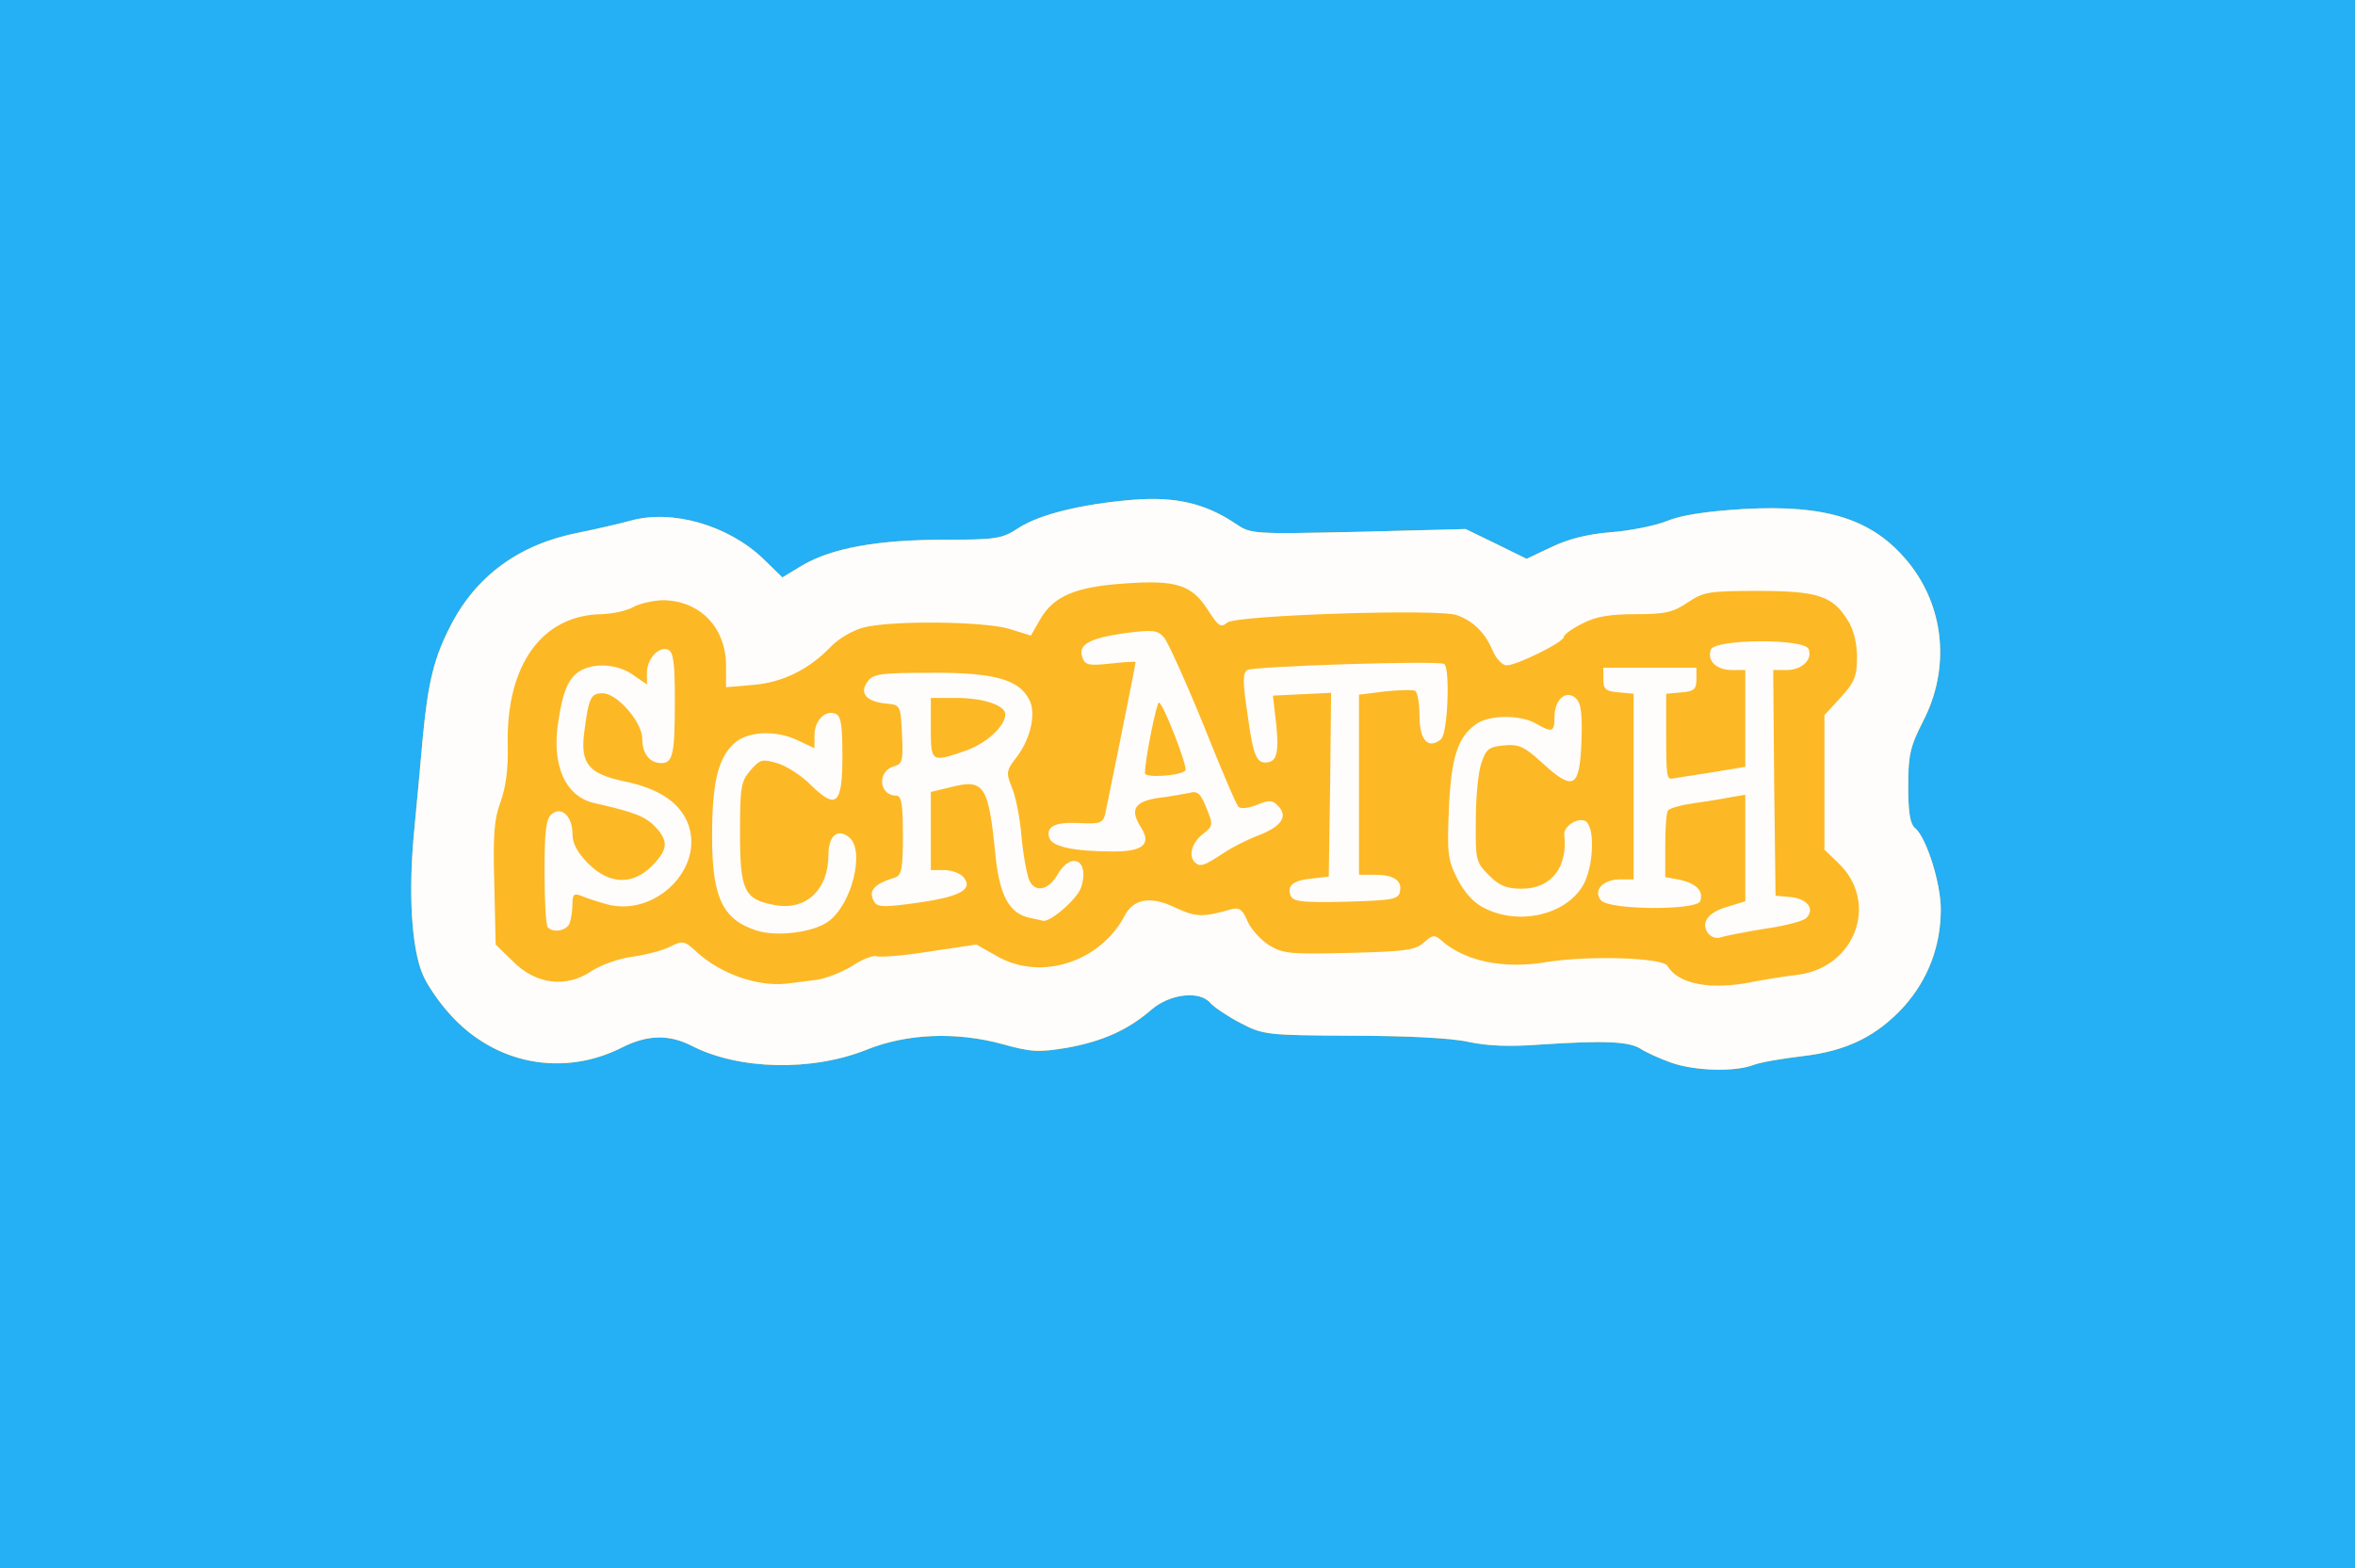 <!DOCTYPE svg PUBLIC "-//W3C//DTD SVG 20010904//EN" "http://www.w3.org/TR/2001/REC-SVG-20010904/DTD/svg10.dtd">
<svg version="1.0" xmlns="http://www.w3.org/2000/svg" width="506px" height="337px" viewBox="0 0 5060 3370" preserveAspectRatio="xMidYMid meet">
<rect x="0" y="0" width="5060" height="3370" fill="#333333" stroke="none"/>
<g id="layer101" fill="#25aff4" stroke="none">
 <path d="M0 1685 l0 -1685 2530 0 2530 0 0 1685 0 1685 -2530 0 -2530 0 0 -1685z"/>
 </g>
<g id="layer102" fill="#fdb826" stroke="none">
 <path d="M3591 2284 c-25 -9 -54 -22 -66 -30 -25 -16 -80 -18 -216 -9 -65 5 -114 3 -155 -6 -36 -8 -133 -13 -249 -13 -186 -1 -191 -2 -241 -28 -27 -14 -56 -34 -63 -42 -23 -28 -88 -20 -127 14 -51 44 -105 68 -182 82 -61 10 -77 9 -138 -8 -99 -27 -205 -23 -292 12 -117 47 -275 44 -377 -9 -48 -24 -93 -23 -146 3 -128 66 -276 38 -373 -71 -21 -23 -47 -60 -57 -83 -25 -57 -32 -178 -19 -311 6 -60 14 -153 19 -206 11 -113 24 -166 58 -232 55 -109 148 -177 275 -202 40 -8 91 -20 113 -26 89 -25 210 10 285 82 l41 40 43 -26 c63 -37 162 -55 304 -55 113 0 125 -2 160 -25 44 -29 136 -52 248 -61 90 -7 154 8 218 51 34 23 35 23 265 18 l230 -6 66 32 65 32 53 -25 c35 -17 77 -28 127 -32 41 -3 96 -14 121 -24 31 -13 85 -21 165 -26 179 -10 278 22 353 113 79 96 92 229 33 343 -28 55 -32 73 -32 140 0 56 4 81 15 90 24 20 55 118 55 174 0 79 -27 150 -78 208 -59 65 -124 97 -220 108 -42 5 -90 13 -105 19 -40 15 -124 13 -176 -5z"/>
 </g>
<g id="layer103" fill="#fefdfb" stroke="none">
 <path d="M3591 2284 c-25 -9 -54 -22 -66 -30 -25 -16 -80 -18 -216 -9 -65 5 -114 3 -155 -6 -36 -8 -133 -13 -249 -13 -186 -1 -191 -2 -241 -28 -27 -14 -56 -34 -63 -42 -23 -28 -88 -20 -127 14 -51 44 -105 68 -182 82 -61 10 -77 9 -138 -8 -99 -27 -205 -23 -292 12 -117 47 -275 44 -377 -9 -48 -24 -93 -23 -146 3 -128 66 -276 38 -373 -71 -21 -23 -47 -60 -57 -83 -25 -57 -32 -178 -19 -311 6 -60 14 -153 19 -206 11 -113 24 -166 58 -232 55 -109 148 -177 275 -202 40 -8 91 -20 113 -26 89 -25 210 10 285 82 l41 40 43 -26 c63 -37 162 -55 304 -55 113 0 125 -2 160 -25 44 -29 136 -52 248 -61 90 -7 154 8 218 51 34 23 35 23 265 18 l230 -6 66 32 65 32 53 -25 c35 -17 77 -28 127 -32 41 -3 96 -14 121 -24 31 -13 85 -21 165 -26 179 -10 278 22 353 113 79 96 92 229 33 343 -28 55 -32 73 -32 140 0 56 4 81 15 90 24 20 55 118 55 174 0 79 -27 150 -78 208 -59 65 -124 97 -220 108 -42 5 -90 13 -105 19 -40 15 -124 13 -176 -5z m-1837 -178 c21 -3 56 -17 77 -30 21 -14 44 -23 52 -21 7 3 59 -1 114 -10 l101 -15 44 25 c94 54 221 13 274 -86 19 -38 57 -44 110 -18 43 20 59 21 120 3 17 -4 24 1 34 25 7 17 28 40 46 52 31 19 46 20 173 17 120 -3 142 -6 160 -22 19 -17 23 -18 39 -4 50 44 133 61 223 46 91 -15 252 -10 262 8 22 39 93 53 184 34 26 -5 70 -12 96 -15 124 -16 175 -156 87 -240 l-30 -29 0 -144 0 -145 35 -38 c30 -33 35 -46 35 -87 0 -29 -7 -59 -20 -79 -32 -52 -64 -63 -193 -63 -105 0 -117 2 -151 25 -31 21 -48 25 -112 25 -55 0 -85 5 -114 20 -22 11 -40 24 -40 29 0 11 -101 61 -123 61 -9 0 -23 -15 -30 -32 -16 -38 -41 -63 -77 -76 -39 -14 -473 0 -493 16 -14 12 -19 8 -41 -26 -35 -55 -68 -66 -179 -58 -106 7 -153 27 -182 77 l-20 35 -45 -14 c-54 -17 -258 -19 -316 -3 -22 6 -53 24 -69 41 -47 49 -104 77 -167 82 l-58 5 0 -46 c0 -83 -57 -141 -137 -141 -21 1 -49 7 -63 15 -14 8 -44 14 -66 15 -129 1 -207 109 -203 281 1 52 -4 90 -15 121 -14 37 -17 70 -14 176 l3 132 37 36 c49 50 115 58 169 21 20 -13 58 -27 89 -31 29 -4 66 -14 81 -22 26 -13 30 -12 56 12 51 47 131 75 193 68 14 -2 43 -5 64 -8z"/>
 <path d="M3671 2007 c-18 -23 -2 -46 40 -58 l39 -12 0 -115 0 -114 -29 5 c-15 3 -51 9 -80 13 -28 4 -54 11 -57 16 -4 5 -6 40 -6 76 l0 67 32 6 c35 8 51 24 43 46 -8 20 -196 19 -213 -2 -18 -21 4 -45 41 -45 l29 0 0 -199 0 -200 -32 -3 c-28 -2 -33 -7 -33 -28 l0 -25 100 0 100 0 0 25 c0 21 -5 26 -32 28 l-33 3 0 85 c0 94 1 100 15 97 6 -1 43 -7 83 -13 l72 -12 0 -104 0 -104 -29 0 c-33 0 -54 -20 -45 -44 9 -23 202 -24 210 -1 9 23 -15 45 -47 45 l-29 0 2 243 3 242 33 3 c36 4 52 26 33 45 -7 7 -47 17 -89 23 -42 7 -84 15 -93 18 -9 4 -21 1 -28 -7z"/>
 <path d="M1626 2000 c-73 -23 -96 -71 -96 -201 0 -116 12 -168 47 -201 29 -27 92 -30 141 -5 l32 15 0 -28 c0 -31 23 -55 45 -46 12 4 15 24 15 91 0 105 -13 116 -69 61 -20 -20 -53 -41 -72 -46 -31 -9 -36 -8 -56 15 -21 24 -23 36 -23 136 0 123 9 142 74 154 67 13 116 -32 116 -108 0 -41 20 -58 45 -37 34 29 5 145 -46 181 -32 23 -110 33 -153 19z"/>
 <path d="M1177 1993 c-4 -3 -7 -57 -7 -118 0 -88 3 -115 15 -125 21 -18 45 4 45 42 0 21 11 41 34 64 45 45 95 47 137 5 35 -36 36 -54 5 -86 -21 -21 -45 -30 -129 -49 -63 -14 -93 -83 -77 -178 10 -66 23 -94 50 -108 30 -16 80 -12 111 11 l29 20 0 -25 c0 -30 25 -57 45 -50 12 5 15 28 15 109 0 115 -4 135 -29 135 -25 0 -41 -20 -41 -52 0 -36 -54 -98 -85 -98 -26 0 -30 9 -40 86 -8 65 10 87 85 103 74 15 118 44 137 88 40 97 -69 206 -175 176 -21 -6 -45 -14 -54 -18 -15 -6 -18 -2 -18 18 0 14 -3 32 -6 41 -6 16 -35 22 -47 9z"/>
 <path d="M2214 1973 c-45 -9 -66 -47 -75 -133 -15 -153 -24 -167 -97 -148 l-42 10 0 84 0 84 29 0 c16 0 34 7 41 15 22 26 -6 42 -97 55 -71 10 -87 10 -94 -1 -15 -24 -2 -39 44 -53 14 -5 17 -18 17 -91 0 -65 -3 -85 -14 -85 -38 0 -42 -53 -5 -63 18 -5 20 -13 17 -69 -3 -63 -3 -63 -35 -66 -42 -4 -57 -23 -39 -47 12 -17 28 -19 137 -19 133 -1 188 14 210 57 16 28 4 83 -25 122 -24 31 -25 35 -12 67 8 18 18 67 21 108 4 41 12 83 17 93 13 26 41 20 60 -13 30 -52 70 -31 51 27 -8 25 -66 75 -82 72 -3 -1 -16 -4 -27 -6z m-141 -359 c45 -15 87 -53 87 -79 0 -19 -47 -35 -105 -35 l-55 0 0 65 c0 73 1 74 73 49z"/>
 <path d="M3190 1952 c-23 -11 -43 -33 -58 -62 -21 -41 -23 -55 -19 -150 5 -113 19 -156 59 -184 28 -20 95 -20 128 -1 35 20 40 19 40 -14 0 -37 24 -59 45 -41 12 10 15 31 13 94 -4 100 -17 107 -84 46 -38 -35 -50 -41 -82 -38 -32 3 -39 7 -49 38 -7 19 -12 75 -12 123 -1 85 0 90 28 118 23 23 38 29 71 29 63 0 99 -46 91 -116 -2 -17 27 -37 44 -30 23 9 20 101 -5 141 -38 62 -137 84 -210 47z"/>
 <path d="M2773 1925 c-8 -22 5 -33 47 -37 l35 -4 3 -198 2 -197 -62 3 -63 3 4 35 c10 77 7 104 -13 108 -26 5 -33 -10 -46 -106 -10 -66 -10 -86 0 -92 13 -8 410 -21 423 -13 13 8 8 150 -7 162 -27 22 -46 2 -46 -49 0 -27 -4 -51 -9 -55 -5 -3 -35 -2 -65 1 l-56 7 0 193 0 194 33 0 c41 0 60 12 55 36 -3 17 -15 19 -116 22 -95 2 -113 0 -119 -13z"/>
 <path d="M2567 1853 c-14 -14 -6 -42 17 -60 23 -18 23 -20 8 -57 -12 -30 -19 -37 -36 -32 -11 2 -42 8 -68 11 -51 8 -61 25 -36 64 22 35 4 51 -59 51 -83 0 -131 -10 -138 -28 -9 -25 11 -36 64 -33 45 2 51 0 56 -21 6 -28 65 -320 65 -325 0 -2 -24 0 -53 3 -46 5 -55 4 -61 -12 -11 -28 13 -42 89 -53 62 -8 72 -7 86 9 8 9 46 93 84 186 37 93 71 173 76 178 5 5 21 3 39 -4 26 -11 34 -11 46 2 22 22 8 44 -41 63 -24 9 -60 27 -80 41 -38 25 -47 28 -58 17z m-20 -197 c6 -6 -48 -146 -57 -146 -5 0 -30 123 -30 152 0 10 75 6 87 -6z"/>
 </g>

</svg>